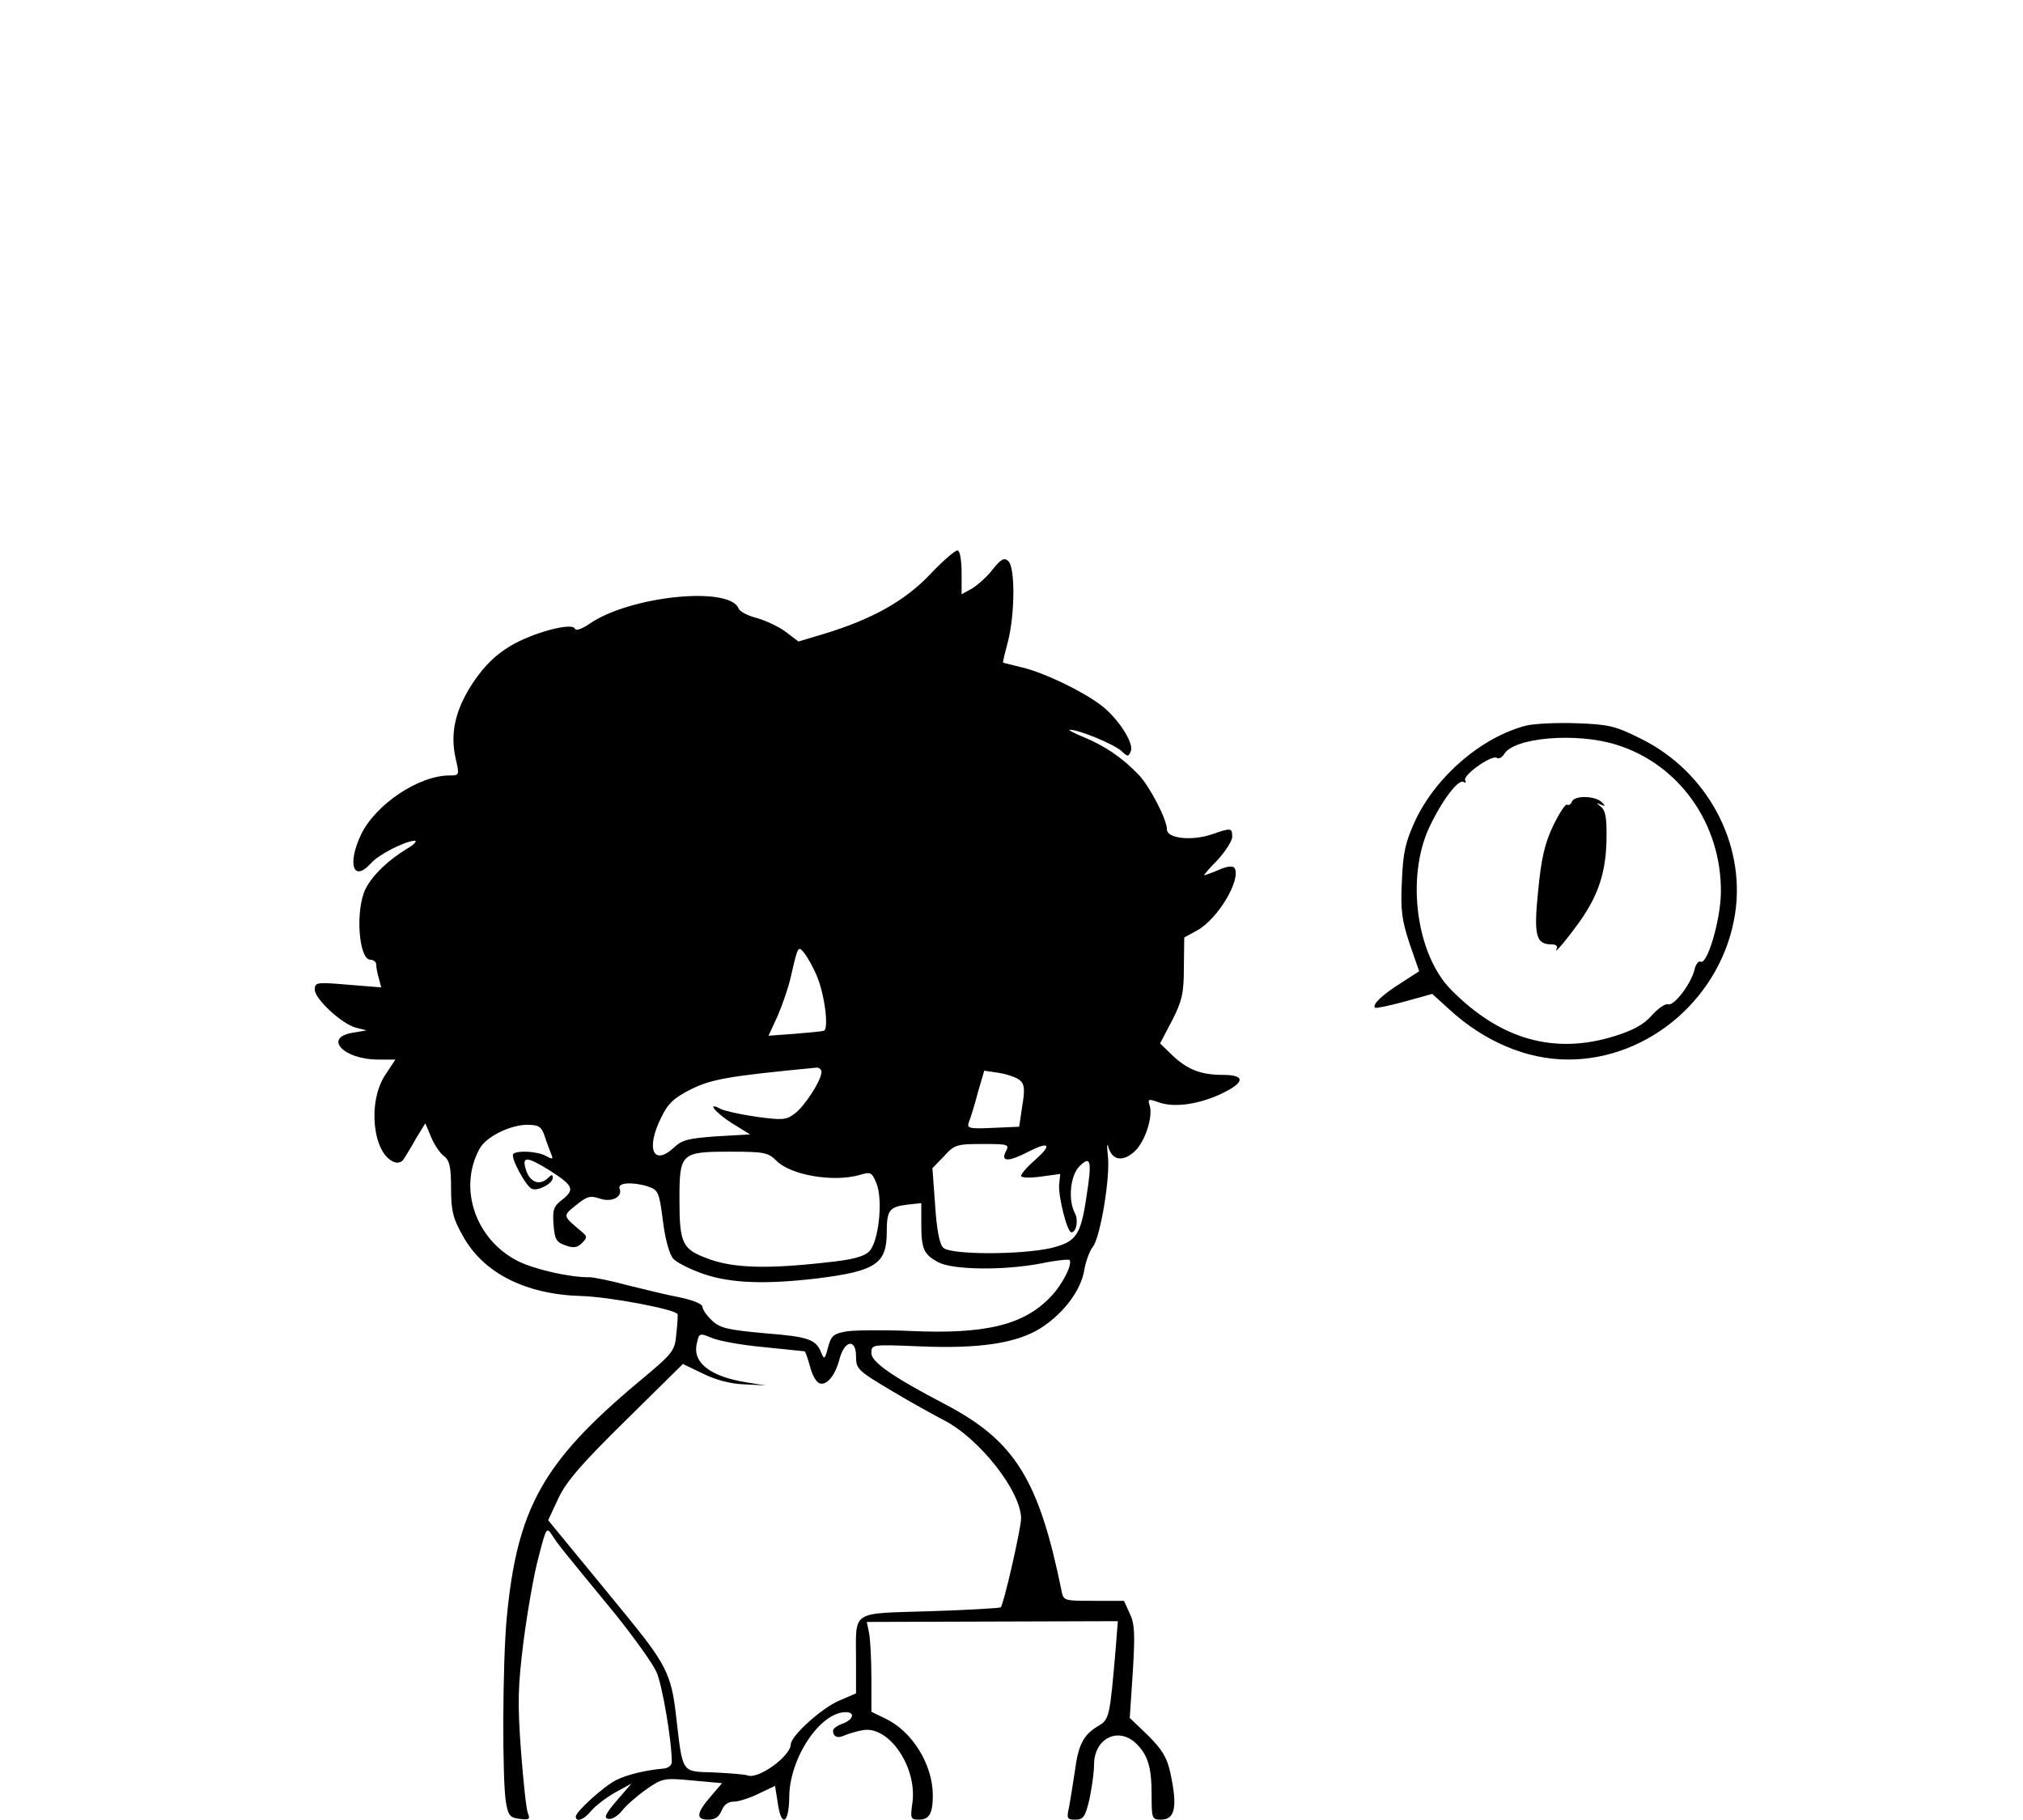 <?xml version="1.0" standalone="no"?>
<!DOCTYPE svg PUBLIC "-//W3C//DTD SVG 20010904//EN"
 "http://www.w3.org/TR/2001/REC-SVG-20010904/DTD/svg10.dtd">
<svg version="1.0" xmlns="http://www.w3.org/2000/svg"
 width="527pt" height="474pt" viewBox="0 0 527 474"
 preserveAspectRatio="xMidYMid meet">
<g transform="translate(0,474) scale(0.1,-0.1)"
fill="#000000" stroke="none">
<path d="M2424 3245 c-66 -70 -152 -118 -277 -156 l-67 -20 -33 25 c-17 13
-51 29 -75 36 -24 6 -45 17 -48 25 -23 59 -281 33 -387 -39 -20 -14 -37 -20
-39 -14 -6 18 -111 -10 -169 -45 -38 -23 -66 -50 -96 -94 -47 -71 -61 -132
-46 -199 10 -43 10 -44 -16 -44 -80 0 -192 -75 -230 -153 -37 -77 -21 -127 25
-76 20 23 89 58 114 59 8 0 -1 -10 -20 -21 -48 -29 -89 -68 -107 -103 -28 -54
-19 -186 12 -186 8 0 15 -6 15 -12 0 -7 3 -24 7 -37 l6 -23 -87 7 c-82 7 -86
6 -86 -13 0 -24 70 -89 107 -99 l28 -7 -35 -6 c-79 -12 -26 -70 65 -70 l45 0
-27 -41 c-46 -70 -32 -205 24 -226 10 -4 20 0 25 8 5 8 20 32 32 54 l24 39 15
-36 c8 -19 23 -42 33 -49 15 -11 19 -28 19 -84 0 -58 5 -79 30 -123 53 -98
164 -154 310 -158 71 -2 242 -34 250 -47 1 -1 0 -24 -3 -50 -4 -46 -6 -50
-100 -128 -248 -208 -315 -328 -342 -614 -11 -116 -12 -421 -2 -480 6 -35 11
-40 36 -43 24 -3 28 -1 21 15 -4 10 -12 84 -18 164 -9 125 -8 165 7 285 10 76
27 175 39 218 20 78 21 79 36 56 16 -25 22 -32 165 -206 48 -60 96 -127 106
-149 15 -33 40 -179 40 -235 0 -9 -10 -16 -22 -17 -45 -4 -93 -15 -123 -30
-32 -16 -105 -82 -105 -95 0 -16 22 -8 40 15 10 12 37 33 61 47 l44 24 -38
-44 c-30 -35 -35 -46 -22 -48 9 -2 25 8 36 22 11 14 40 39 64 56 41 28 45 29
119 22 l77 -7 -30 -35 c-37 -43 -39 -60 -6 -60 18 0 28 7 35 24 6 15 17 23 32
23 13 0 43 10 65 21 l42 20 7 -44 c9 -65 29 -56 30 14 0 101 80 222 147 222
25 0 21 -19 -8 -30 -14 -5 -25 -13 -25 -18 0 -16 12 -21 29 -13 9 4 31 11 48
14 68 13 142 -95 130 -188 -6 -42 -5 -45 17 -45 27 0 36 17 36 63 0 81 -54
168 -125 201 l-35 17 0 88 c0 49 -3 101 -6 117 l-6 29 327 1 327 1 -6 -76
c-15 -173 -16 -180 -45 -197 -39 -23 -52 -49 -61 -118 -5 -34 -12 -76 -15 -93
-7 -30 -5 -33 16 -33 21 0 26 7 37 53 6 29 12 69 12 90 0 68 62 100 109 56 31
-30 41 -61 41 -135 0 -61 1 -64 24 -64 37 0 44 32 25 121 -9 41 -21 61 -58 98
l-48 46 8 120 c6 99 5 125 -8 152 l-15 33 -79 0 c-78 0 -79 0 -84 28 -59 288
-121 388 -301 483 -138 72 -194 111 -194 134 0 23 0 23 123 18 159 -7 256 8
319 48 60 39 105 99 113 153 4 22 14 48 21 57 20 22 47 184 40 239 -3 27 -2
35 2 20 10 -33 38 -37 68 -9 27 25 48 90 39 119 -6 18 -3 18 25 8 41 -14 106
-4 164 24 60 29 60 48 2 48 -58 0 -93 14 -132 51 l-32 31 31 59 c26 51 31 71
31 138 l1 79 33 18 c54 29 116 133 98 163 -4 6 -19 5 -41 -5 -19 -8 -36 -14
-38 -14 -2 0 13 18 35 40 21 23 38 50 38 60 0 24 -3 24 -55 6 -51 -17 -115
-10 -115 13 0 26 -45 113 -74 143 -42 44 -88 75 -141 97 -27 11 -44 20 -38 20
21 1 114 -37 134 -55 17 -16 19 -16 25 0 8 21 -34 86 -78 119 -47 36 -146 84
-204 98 -27 7 -50 12 -51 13 -1 1 5 26 13 56 18 71 19 194 0 209 -10 9 -19 4
-39 -21 -13 -18 -38 -40 -53 -50 l-29 -16 0 55 c0 31 -4 58 -10 59 -5 2 -37
-25 -71 -61z m-297 -1045 c21 -48 33 -141 19 -145 -6 -2 -41 -5 -77 -8 l-67
-5 24 52 c12 28 28 74 34 101 19 83 19 83 37 60 8 -11 22 -36 30 -55z m13
-252 c0 -22 -44 -90 -70 -109 -22 -17 -33 -17 -100 -8 -41 6 -82 15 -92 20
-39 21 -15 -9 29 -37 l47 -29 -87 -5 c-71 -5 -90 -9 -110 -28 -55 -52 -76 -5
-34 78 17 36 34 51 78 73 53 26 97 34 327 56 6 0 12 -5 12 -11z m518 -23 c11
-10 12 -25 5 -66 l-8 -54 -69 -3 c-62 -3 -68 -1 -62 15 4 10 15 44 23 76 l17
58 40 -6 c23 -4 47 -13 54 -20z m-1240 -142 c5 -16 13 -36 17 -47 7 -16 5 -17
-13 -7 -22 12 -75 15 -85 5 -8 -8 33 -85 49 -91 16 -6 54 14 54 29 0 9 -3 9
-12 0 -21 -21 -46 -13 -57 18 -13 39 0 39 61 1 61 -39 66 -49 34 -75 -24 -18
-27 -27 -24 -66 3 -38 7 -46 31 -54 21 -8 31 -6 43 6 14 14 14 17 0 29 -51 43
-51 41 -15 70 28 23 37 25 61 17 31 -11 61 4 52 26 -6 15 32 18 72 6 29 -10
31 -13 41 -91 6 -48 17 -87 27 -98 9 -10 45 -28 80 -40 71 -24 162 -27 296
-11 151 19 180 38 180 120 0 58 7 66 53 72 l37 4 0 -52 c0 -68 6 -81 44 -102
38 -20 169 -22 269 -3 37 8 70 11 73 9 9 -10 -18 -64 -49 -96 -70 -74 -171
-98 -367 -89 -69 3 -143 2 -164 -1 -35 -6 -41 -12 -49 -42 -8 -31 -10 -32 -17
-15 -14 36 -32 43 -148 52 -96 9 -116 13 -137 33 -14 13 -25 29 -25 36 0 7
-24 17 -57 24 -32 6 -94 21 -138 32 -44 12 -89 21 -100 21 -48 -1 -142 20
-186 42 -110 56 -156 189 -100 292 16 31 78 62 123 63 30 0 38 -4 46 -27z
m1202 -43 c-14 -27 8 -27 61 1 54 27 60 17 15 -23 -20 -17 -36 -36 -36 -41 0
-5 22 -6 51 -2 l51 7 -3 -28 c-2 -32 21 -124 32 -124 13 0 19 32 9 50 -18 34
-12 98 12 122 30 30 33 14 18 -81 -15 -100 -27 -116 -92 -132 -79 -18 -263
-18 -281 1 -10 10 -17 49 -21 111 l-7 96 30 31 c27 30 33 32 100 32 69 0 71
-1 61 -20z m-597 -24 c37 -37 147 -56 215 -37 30 9 33 8 45 -21 18 -43 6 -154
-19 -178 -14 -14 -46 -22 -116 -29 -152 -17 -239 -14 -303 10 -68 25 -75 39
-75 156 0 119 4 123 131 123 90 0 100 -2 122 -24z m-34 -485 c57 -6 105 -11
107 -11 2 0 8 -18 14 -39 5 -21 16 -41 24 -44 19 -8 42 20 53 63 13 49 43 54
43 7 0 -33 4 -37 93 -90 50 -30 112 -64 135 -76 94 -48 202 -186 202 -257 -1
-29 -45 -222 -53 -231 -3 -2 -86 -7 -185 -10 -209 -7 -192 5 -192 -131 l0 -83
-44 -19 c-45 -19 -126 -92 -126 -114 -1 -31 -84 -91 -112 -81 -7 3 -47 6 -88
8 -86 3 -81 -6 -99 149 -12 107 -27 135 -136 268 -47 58 -111 135 -142 173
l-55 67 27 58 c21 44 62 91 176 203 l148 146 52 -25 c32 -16 72 -27 107 -28
l57 -3 -50 8 c-94 15 -141 51 -130 100 6 29 7 29 39 16 18 -8 79 -19 135 -24z"/>
<path d="M3976 2850 c-116 -30 -234 -131 -289 -247 -26 -57 -32 -83 -35 -158
-4 -76 0 -102 20 -163 l25 -72 -48 -31 c-49 -31 -75 -56 -67 -64 2 -2 37 5 77
16 l72 20 43 -39 c92 -85 203 -132 311 -132 213 0 402 165 435 380 28 183 -73
371 -246 456 -66 33 -83 37 -166 40 -51 2 -110 -1 -132 -6z m235 -50 c164 -51
274 -207 272 -385 -1 -73 -36 -190 -53 -180 -5 3 -13 -7 -16 -22 -10 -38 -54
-95 -69 -89 -7 2 -26 -11 -42 -29 -21 -24 -49 -39 -97 -54 -157 -49 -298 -9
-426 121 -90 91 -117 290 -58 420 33 71 77 130 91 121 5 -3 7 -1 4 4 -8 13 68
67 82 59 5 -4 14 1 19 9 24 44 189 58 293 25z"/>
<path d="M4095 2652 c-3 -7 -8 -11 -13 -8 -4 2 -20 -22 -36 -55 -22 -46 -31
-86 -39 -169 -12 -117 -6 -140 35 -140 12 0 17 -5 13 -12 -10 -19 32 31 64 77
45 65 64 123 66 205 1 58 -2 78 -14 88 -13 11 -13 12 -1 6 12 -5 13 -4 3 6
-16 17 -71 19 -78 2z"/>
</g>
</svg>
